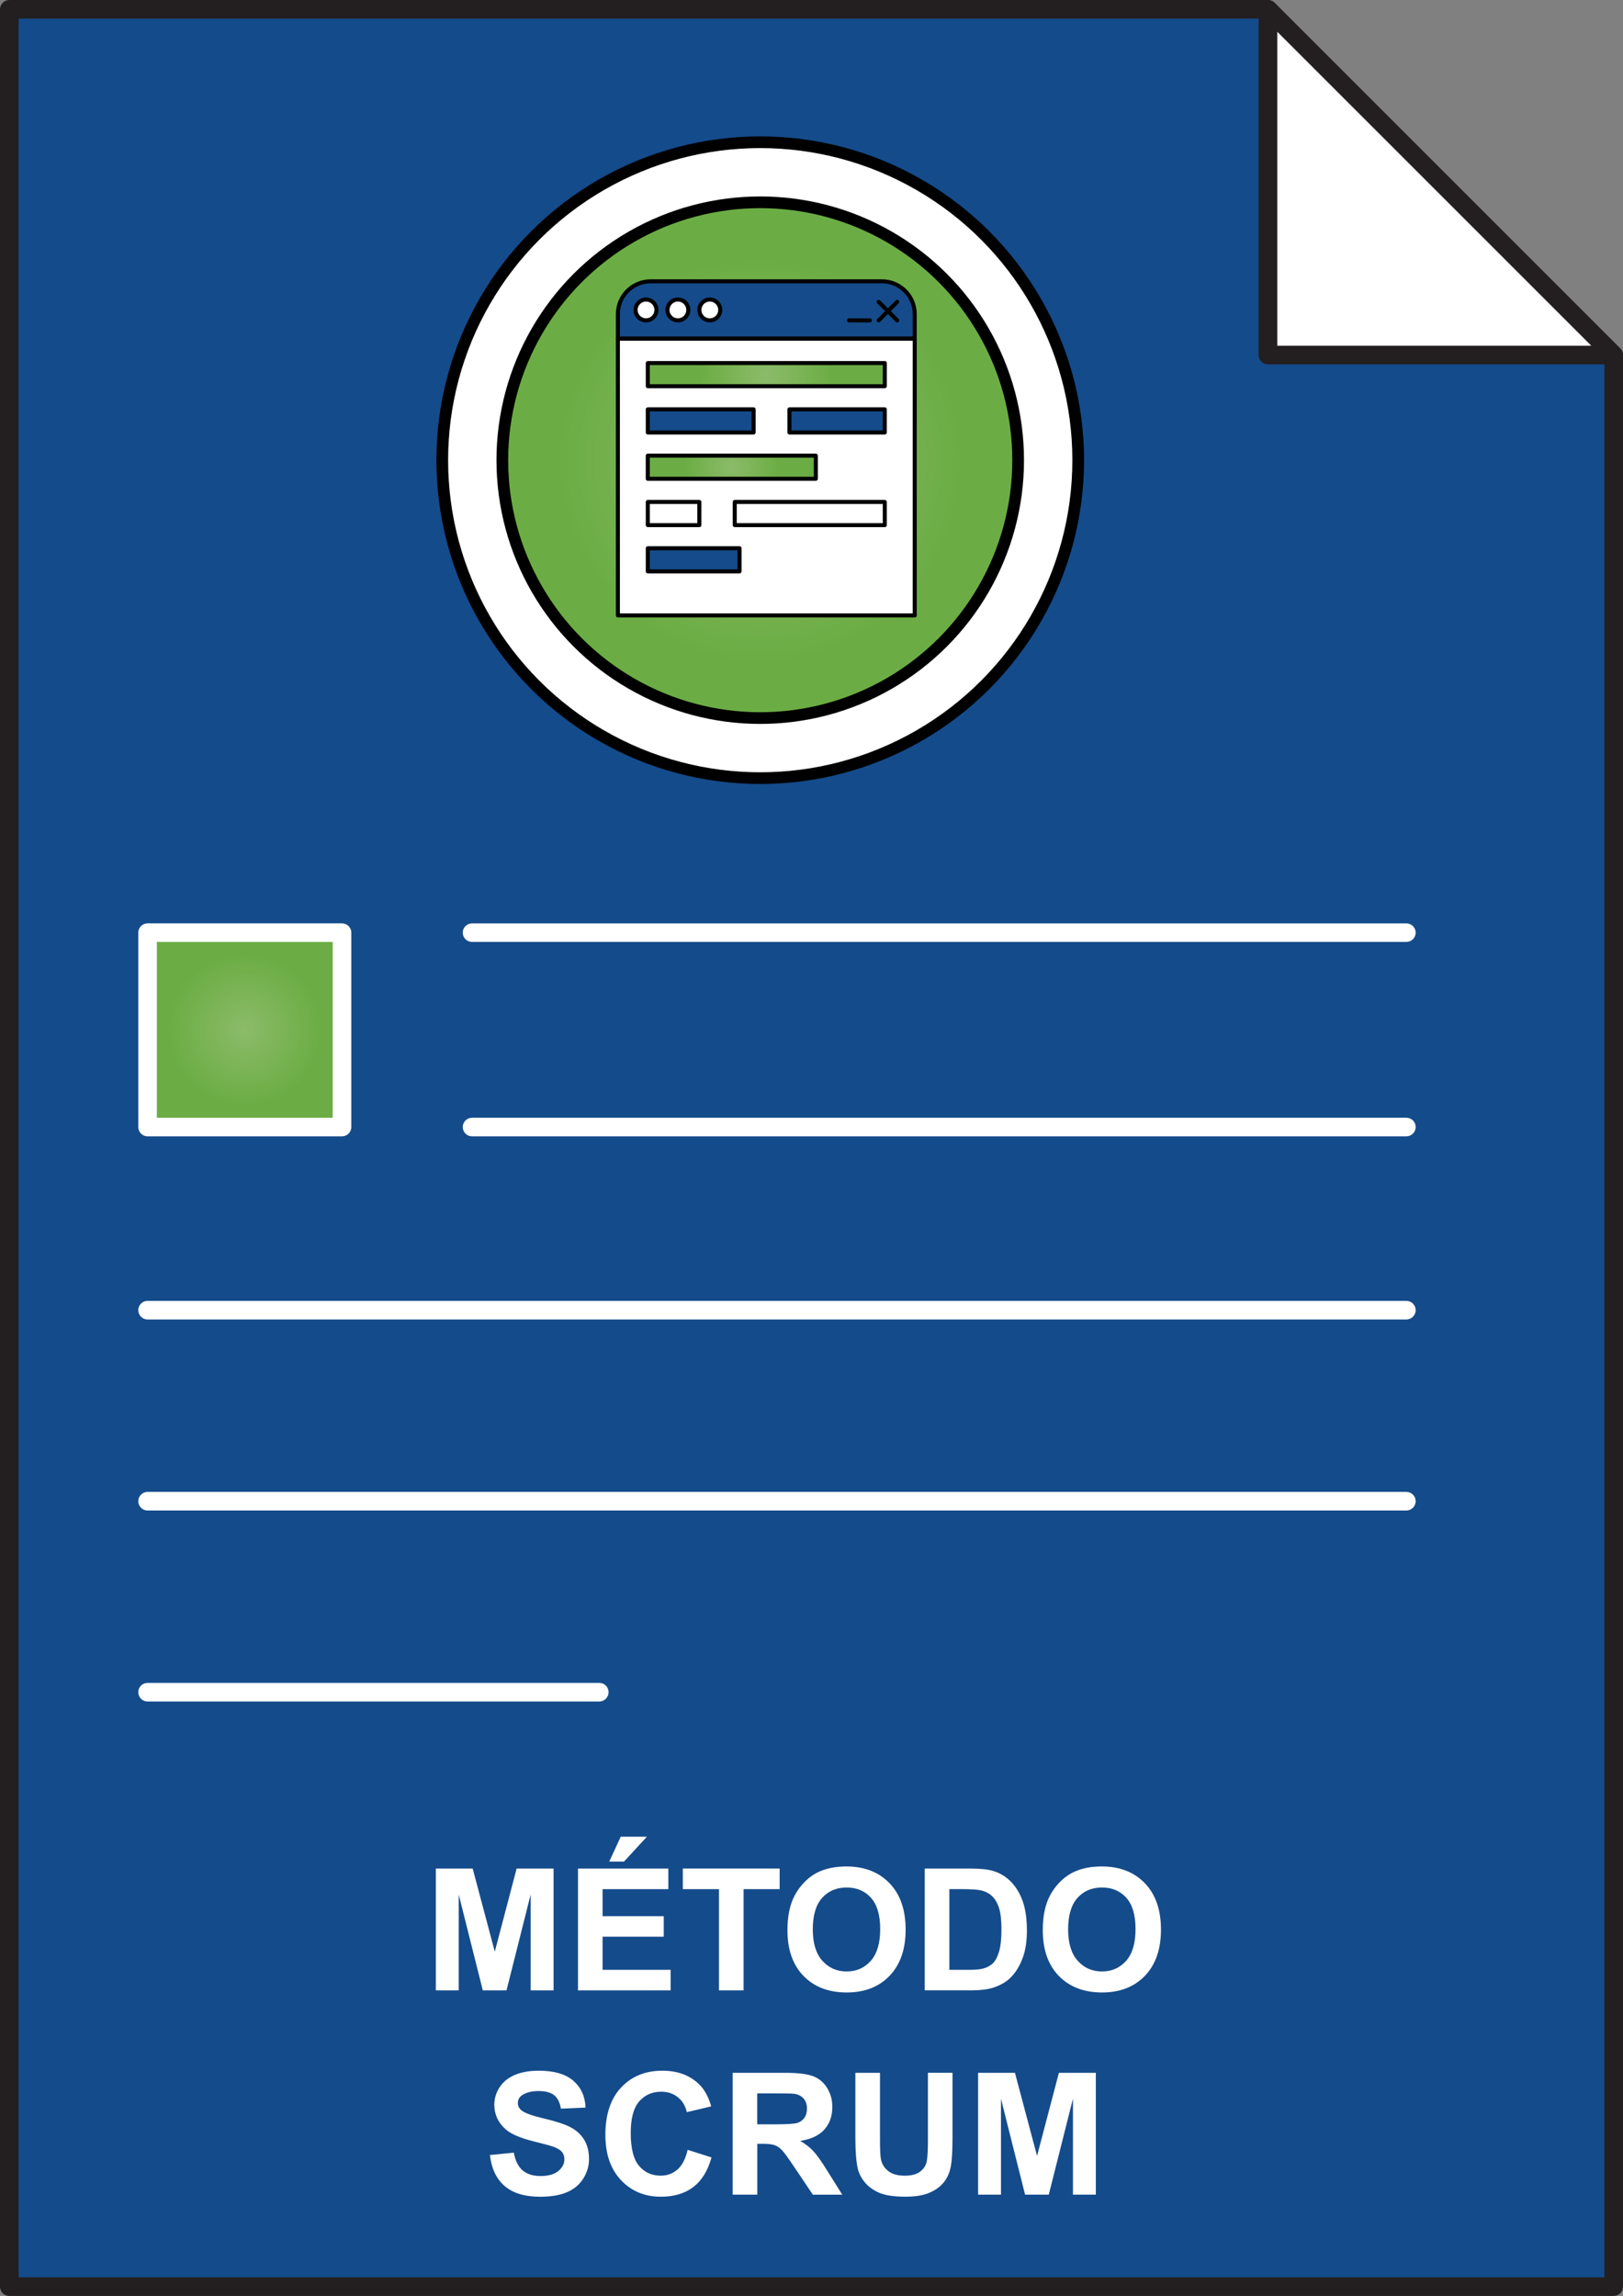 <!-- Generator: Adobe Illustrator 17.0.0, SVG Export Plug-In  -->
<svg version="1.1"
	 xmlns="http://www.w3.org/2000/svg" xmlns:xlink="http://www.w3.org/1999/xlink" xmlns:a="http://ns.adobe.com/AdobeSVGViewerExtensions/3.0/"
	 x="0px" y="0px" width="69.366px" height="98.137px" viewBox="0 0 69.366 98.137" enable-background="new 0 0 69.366 98.137"
	 xml:space="preserve">
<rect x="0" y="0" width="69.366" height="98.137" fill="#808080" stroke="none"/>
<defs>
</defs>
<g>
	<g>
		<polygon fill="#144B8B" points="54.191,0.398 0.398,0.398 0.398,97.738 68.969,97.738 68.969,15.177 		"/>
		<path fill="#231F20" d="M68.969,98.137H0.398C0.18,98.137,0,97.96,0,97.738V0.398C0,0.178,0.18,0,0.398,0h53.793
			c0.107,0,0.207,0.041,0.281,0.117L69.25,14.896c0.076,0.074,0.116,0.176,0.116,0.281v82.562
			C69.366,97.96,69.189,98.137,68.969,98.137z M0.795,97.342H68.57V15.341L54.026,0.795H0.795V97.342z"/>
	</g>
	<g>
		<path fill="#FFFFFF" d="M60.105,56.399H6.307c-0.219,0-0.397-0.179-0.397-0.396c0-0.221,0.178-0.399,0.397-0.399h53.799
			c0.221,0,0.399,0.179,0.399,0.399C60.505,56.22,60.326,56.399,60.105,56.399z"/>
	</g>
	<g>
		<path fill="#FFFFFF" d="M60.105,64.564H6.307c-0.219,0-0.397-0.179-0.397-0.397c0-0.22,0.178-0.398,0.397-0.398h53.799
			c0.221,0,0.399,0.179,0.399,0.398C60.505,64.385,60.326,64.564,60.105,64.564z"/>
	</g>
	<g>
		<path fill="#FFFFFF" d="M25.613,72.728H6.307c-0.219,0-0.397-0.178-0.397-0.398c0-0.22,0.178-0.397,0.397-0.397h19.307
			c0.22,0,0.396,0.178,0.396,0.397C26.01,72.55,25.833,72.728,25.613,72.728z"/>
	</g>
	<g>
		<polygon fill="#FFFFFF" points="54.191,15.177 68.969,15.177 54.191,0.398 		"/>
		<path fill="#231F20" d="M68.969,15.574H54.191c-0.221,0-0.398-0.177-0.398-0.398V0.398c0-0.161,0.098-0.306,0.248-0.368
			c0.145-0.061,0.317-0.026,0.432,0.088L69.25,14.896c0.114,0.114,0.147,0.283,0.086,0.433
			C69.274,15.479,69.129,15.574,68.969,15.574z M54.591,14.778h13.42l-13.42-13.42V14.778z"/>
	</g>
	<g>
		<path fill="#FFFFFF" d="M60.105,48.571H20.175c-0.219,0-0.397-0.178-0.397-0.397s0.178-0.398,0.397-0.398h39.931
			c0.221,0,0.399,0.178,0.399,0.398S60.326,48.571,60.105,48.571z"/>
	</g>
	<g>
		<path fill="#FFFFFF" d="M60.105,40.262H20.175c-0.219,0-0.397-0.178-0.397-0.396c0-0.221,0.178-0.398,0.397-0.398h39.931
			c0.221,0,0.399,0.178,0.399,0.398C60.505,40.084,60.326,40.262,60.105,40.262z"/>
	</g>
	<g>
		<radialGradient id="SVGID_1_" cx="10.462" cy="44.02" r="4.155" gradientUnits="userSpaceOnUse">
			<stop  offset="0" style="stop-color:#8CBB69"/>
			<stop  offset="0.784" style="stop-color:#6BAD44"/>
		</radialGradient>
		
			<rect x="6.307" y="39.865" fill="url(#SVGID_1_)" stroke="#000000" stroke-width="0.5" stroke-miterlimit="10" width="8.311" height="8.309"/>
		<path fill="#FFFFFF" d="M14.617,48.571h-8.31c-0.219,0-0.397-0.178-0.397-0.397v-8.309c0-0.221,0.178-0.398,0.397-0.398h8.31
			c0.219,0,0.398,0.178,0.398,0.398v8.309C15.015,48.394,14.836,48.571,14.617,48.571z M6.704,47.777h7.516v-7.515H6.704V47.777z"/>
	</g>
	<g>
		<path fill="#FFFFFF" d="M18.628,85.076v-5.208h1.574l0.945,3.553l0.934-3.553h1.578v5.208h-0.978v-4.1l-1.033,4.1h-1.013
			l-1.03-4.1v4.1H18.628z"/>
		<path fill="#FFFFFF" d="M24.703,85.076v-5.208h3.861v0.881h-2.81v1.154h2.614v0.878h-2.614v1.417h2.909v0.878H24.703z
			 M26.039,79.57l0.49-1.062h1.119l-0.978,1.062H26.039z"/>
		<path fill="#FFFFFF" d="M30.729,85.076v-4.327h-1.546v-0.881h4.139v0.881h-1.542v4.327H30.729z"/>
		<path fill="#FFFFFF" d="M33.655,82.504c0-0.53,0.079-0.976,0.238-1.336c0.118-0.265,0.279-0.503,0.484-0.714
			s0.43-0.367,0.673-0.469c0.325-0.138,0.699-0.206,1.123-0.206c0.768,0,1.382,0.238,1.842,0.714
			c0.461,0.477,0.691,1.139,0.691,1.986c0,0.841-0.229,1.498-0.686,1.974c-0.457,0.475-1.068,0.712-1.833,0.712
			c-0.774,0-1.391-0.236-1.848-0.709S33.655,83.333,33.655,82.504z M34.738,82.469c0,0.59,0.137,1.037,0.409,1.341
			c0.272,0.305,0.618,0.457,1.037,0.457s0.763-0.151,1.032-0.453c0.269-0.302,0.403-0.755,0.403-1.359
			c0-0.597-0.131-1.042-0.393-1.336c-0.262-0.293-0.609-0.44-1.043-0.44s-0.783,0.149-1.048,0.446
			C34.871,81.421,34.738,81.869,34.738,82.469z"/>
		<path fill="#FFFFFF" d="M39.523,79.868h1.922c0.434,0,0.765,0.033,0.991,0.1c0.306,0.09,0.567,0.25,0.785,0.479
			c0.219,0.229,0.384,0.511,0.498,0.844c0.113,0.333,0.17,0.743,0.17,1.23c0,0.429-0.053,0.799-0.159,1.108
			c-0.131,0.379-0.316,0.687-0.559,0.921c-0.182,0.177-0.429,0.315-0.738,0.415c-0.232,0.073-0.543,0.11-0.931,0.11h-1.979V79.868z
			 M40.575,80.749v3.449h0.785c0.294,0,0.506-0.016,0.636-0.049c0.171-0.043,0.313-0.115,0.425-0.217
			c0.112-0.103,0.204-0.27,0.275-0.503s0.106-0.552,0.106-0.954s-0.035-0.712-0.106-0.927c-0.071-0.216-0.171-0.384-0.299-0.505
			s-0.29-0.202-0.486-0.245c-0.146-0.033-0.435-0.05-0.863-0.05H40.575z"/>
		<path fill="#FFFFFF" d="M44.568,82.504c0-0.53,0.079-0.976,0.238-1.336c0.118-0.265,0.279-0.503,0.484-0.714
			s0.43-0.367,0.673-0.469c0.325-0.138,0.699-0.206,1.123-0.206c0.768,0,1.382,0.238,1.842,0.714
			c0.461,0.477,0.691,1.139,0.691,1.986c0,0.841-0.229,1.498-0.686,1.974c-0.457,0.475-1.068,0.712-1.833,0.712
			c-0.774,0-1.391-0.236-1.848-0.709S44.568,83.333,44.568,82.504z M45.651,82.469c0,0.59,0.137,1.037,0.409,1.341
			c0.272,0.305,0.618,0.457,1.037,0.457s0.763-0.151,1.032-0.453c0.269-0.302,0.403-0.755,0.403-1.359
			c0-0.597-0.131-1.042-0.393-1.336c-0.262-0.293-0.609-0.44-1.043-0.44s-0.783,0.149-1.048,0.446
			C45.784,81.421,45.651,81.869,45.651,82.469z"/>
		<path fill="#FFFFFF" d="M20.938,92.113l1.023-0.1c0.062,0.344,0.187,0.596,0.375,0.757s0.442,0.241,0.762,0.241
			c0.339,0,0.594-0.071,0.766-0.215s0.258-0.311,0.258-0.503c0-0.123-0.036-0.228-0.108-0.314c-0.072-0.086-0.198-0.161-0.379-0.226
			c-0.123-0.042-0.403-0.118-0.842-0.227c-0.563-0.141-0.959-0.312-1.187-0.516c-0.319-0.286-0.479-0.636-0.479-1.048
			c0-0.266,0.075-0.514,0.226-0.744c0.15-0.231,0.367-0.407,0.65-0.528c0.283-0.12,0.624-0.181,1.024-0.181
			c0.654,0,1.146,0.144,1.477,0.43c0.33,0.287,0.504,0.669,0.521,1.147l-1.052,0.046c-0.045-0.268-0.142-0.46-0.29-0.577
			c-0.147-0.117-0.37-0.176-0.666-0.176c-0.306,0-0.544,0.063-0.718,0.188c-0.111,0.081-0.166,0.188-0.166,0.323
			c0,0.123,0.052,0.229,0.156,0.316c0.132,0.111,0.454,0.228,0.966,0.348c0.512,0.121,0.89,0.246,1.135,0.375
			s0.438,0.306,0.576,0.529s0.208,0.501,0.208,0.83c0,0.298-0.083,0.577-0.249,0.838s-0.4,0.454-0.703,0.581
			c-0.304,0.127-0.682,0.19-1.134,0.19c-0.658,0-1.164-0.152-1.517-0.457C21.217,93.139,21.007,92.695,20.938,92.113z"/>
		<path fill="#FFFFFF" d="M29.389,91.892l1.02,0.323c-0.156,0.568-0.416,0.991-0.779,1.267c-0.363,0.276-0.825,0.414-1.384,0.414
			c-0.691,0-1.26-0.236-1.705-0.709s-0.668-1.118-0.668-1.938c0-0.867,0.224-1.54,0.671-2.02c0.448-0.479,1.036-0.72,1.766-0.72
			c0.638,0,1.155,0.188,1.553,0.564c0.237,0.223,0.415,0.543,0.533,0.96l-1.041,0.248c-0.062-0.27-0.19-0.482-0.386-0.64
			c-0.195-0.156-0.433-0.234-0.712-0.234c-0.386,0-0.699,0.139-0.939,0.416c-0.241,0.277-0.361,0.726-0.361,1.347
			c0,0.658,0.119,1.127,0.355,1.406c0.237,0.28,0.545,0.42,0.924,0.42c0.279,0,0.52-0.089,0.722-0.267
			C29.157,92.553,29.302,92.274,29.389,91.892z"/>
		<path fill="#FFFFFF" d="M31.314,93.807v-5.208h2.213c0.557,0,0.961,0.047,1.213,0.141c0.253,0.093,0.454,0.26,0.606,0.499
			c0.151,0.239,0.227,0.513,0.227,0.82c0,0.391-0.114,0.714-0.344,0.968c-0.23,0.255-0.573,0.415-1.03,0.481
			c0.227,0.133,0.415,0.278,0.563,0.438c0.148,0.158,0.348,0.44,0.599,0.846l0.636,1.016h-1.257l-0.761-1.133
			c-0.27-0.405-0.455-0.66-0.554-0.766c-0.1-0.105-0.205-0.178-0.316-0.217s-0.288-0.059-0.529-0.059h-0.214v2.174H31.314z
			 M32.365,90.801h0.778c0.505,0,0.819-0.021,0.945-0.063c0.125-0.043,0.224-0.116,0.295-0.221c0.071-0.104,0.106-0.234,0.106-0.391
			c0-0.175-0.047-0.316-0.141-0.425c-0.094-0.107-0.226-0.176-0.396-0.204c-0.086-0.012-0.342-0.018-0.768-0.018h-0.821V90.801z"/>
		<path fill="#FFFFFF" d="M36.558,88.599h1.052v2.82c0,0.448,0.013,0.738,0.039,0.871c0.045,0.213,0.151,0.384,0.321,0.513
			c0.169,0.13,0.4,0.194,0.694,0.194c0.299,0,0.523-0.062,0.675-0.184s0.243-0.271,0.273-0.449c0.031-0.178,0.047-0.473,0.047-0.885
			v-2.881h1.051v2.735c0,0.625-0.028,1.067-0.085,1.325s-0.161,0.476-0.314,0.653c-0.152,0.178-0.356,0.319-0.612,0.425
			s-0.59,0.158-1.002,0.158c-0.498,0-0.875-0.058-1.132-0.172c-0.257-0.115-0.46-0.265-0.609-0.448s-0.247-0.376-0.295-0.577
			c-0.068-0.299-0.103-0.739-0.103-1.321V88.599z"/>
		<path fill="#FFFFFF" d="M41.804,93.807v-5.208h1.574l0.945,3.553l0.934-3.553h1.578v5.208h-0.978v-4.1l-1.033,4.1h-1.013
			l-1.03-4.1v4.1H41.804z"/>
	</g>
	<g>
		<g>
			<circle fill="#FFFFFF" stroke="#000000" stroke-width="0.5" stroke-miterlimit="10" cx="32.492" cy="19.67" r="13.59"/>
			<radialGradient id="SVGID_2_" cx="32.492" cy="19.67" r="11.023" gradientUnits="userSpaceOnUse">
				<stop  offset="0" style="stop-color:#8CBB69"/>
				<stop  offset="0.784" style="stop-color:#6BAD44"/>
			</radialGradient>
			<circle fill="url(#SVGID_2_)" stroke="#000000" stroke-width="0.5" stroke-miterlimit="10" cx="32.492" cy="19.67" r="11.023"/>
		</g>
		<g>
			<g>
				<g>
					<rect x="26.408" y="14.47" fill="#FFFFFF" width="12.686" height="11.835"/>
					<path d="M39.094,26.392H26.408c-0.049,0-0.086-0.039-0.086-0.087V14.47c0-0.048,0.037-0.086,0.086-0.086h12.686
						c0.048,0,0.087,0.038,0.087,0.086v11.835C39.181,26.353,39.142,26.392,39.094,26.392z M26.494,26.219h12.514V14.557H26.494
						V26.219z"/>
				</g>
				<g>
					<path fill="#154B8A" d="M39.094,13.422c0-0.772-0.626-1.397-1.396-1.397h-9.892c-0.773,0-1.398,0.625-1.398,1.397v1.048h12.686
						V13.422z"/>
					<path d="M39.094,14.557H26.408c-0.049,0-0.086-0.039-0.086-0.087v-1.048c0-0.818,0.665-1.483,1.483-1.483h9.892
						c0.816,0,1.483,0.665,1.483,1.483v1.048C39.181,14.518,39.142,14.557,39.094,14.557z M26.494,14.384h12.514v-0.962
						c0-0.723-0.588-1.311-1.311-1.311h-9.892c-0.724,0-1.312,0.588-1.312,1.311V14.384z"/>
				</g>
			</g>
			<g>
				<circle fill="#FFFFFF" cx="27.61" cy="13.248" r="0.446"/>
				<path d="M27.609,13.78c-0.293,0-0.531-0.237-0.531-0.531c0-0.294,0.238-0.532,0.531-0.532c0.295,0,0.534,0.238,0.534,0.532
					C28.144,13.542,27.904,13.78,27.609,13.78z M27.609,12.888c-0.196,0-0.359,0.162-0.359,0.36s0.163,0.359,0.359,0.359
					c0.199,0,0.361-0.161,0.361-0.359S27.809,12.888,27.609,12.888z"/>
			</g>
			<g>
				<circle fill="#FFFFFF" cx="28.973" cy="13.248" r="0.447"/>
				<path d="M28.973,13.78c-0.293,0-0.532-0.237-0.532-0.531c0-0.294,0.239-0.532,0.532-0.532c0.294,0,0.533,0.238,0.533,0.532
					C29.506,13.542,29.267,13.78,28.973,13.78z M28.973,12.888c-0.198,0-0.36,0.162-0.36,0.36s0.162,0.359,0.36,0.359
					c0.199,0,0.36-0.161,0.36-0.359S29.172,12.888,28.973,12.888z"/>
			</g>
			<g>
				<circle fill="#FFFFFF" cx="30.337" cy="13.248" r="0.446"/>
				<path d="M30.336,13.78c-0.293,0-0.532-0.237-0.532-0.531c0-0.294,0.239-0.532,0.532-0.532c0.294,0,0.533,0.238,0.533,0.532
					C30.869,13.542,30.63,13.78,30.336,13.78z M30.336,12.888c-0.198,0-0.359,0.162-0.359,0.36s0.161,0.359,0.359,0.359
					c0.199,0,0.361-0.161,0.361-0.359S30.535,12.888,30.336,12.888z"/>
			</g>
			<g>
				<line fill="#FFFFFF" x1="36.285" y1="13.695" x2="37.18" y2="13.695"/>
				<path d="M37.18,13.78h-0.895c-0.047,0-0.085-0.037-0.085-0.085c0-0.048,0.038-0.087,0.085-0.087h0.895
					c0.045,0,0.084,0.039,0.084,0.087C37.264,13.742,37.225,13.78,37.18,13.78z"/>
			</g>
			<g>
				<g>
					<line fill="#FFFFFF" x1="37.555" y1="12.902" x2="38.347" y2="13.695"/>
					<path d="M38.347,13.78c-0.021,0-0.044-0.008-0.062-0.024l-0.792-0.792c-0.034-0.033-0.034-0.087,0-0.122
						c0.035-0.033,0.088-0.033,0.122,0l0.793,0.793c0.033,0.033,0.033,0.088,0,0.121C38.392,13.772,38.369,13.78,38.347,13.78z"/>
				</g>
				<g>
					<line fill="#FFFFFF" x1="37.555" y1="13.695" x2="38.347" y2="12.902"/>
					<path d="M37.555,13.78c-0.022,0-0.045-0.008-0.062-0.024c-0.034-0.033-0.034-0.088,0-0.121l0.792-0.793
						c0.034-0.034,0.088-0.034,0.121,0c0.035,0.032,0.035,0.089,0,0.121l-0.791,0.793C37.598,13.772,37.576,13.78,37.555,13.78z"/>
				</g>
			</g>
			<g>
				<radialGradient id="SVGID_3_" cx="32.751" cy="16.013" r="3.598" gradientUnits="userSpaceOnUse">
					<stop  offset="0" style="stop-color:#8CBB69"/>
					<stop  offset="0.784" style="stop-color:#6BAD44"/>
				</radialGradient>
				<rect x="27.687" y="15.518" fill="url(#SVGID_3_)" width="10.129" height="0.99"/>
				<path d="M37.815,16.594H27.687c-0.048,0-0.087-0.039-0.087-0.086v-0.99c0-0.047,0.039-0.086,0.087-0.086h10.129
					c0.048,0,0.086,0.039,0.086,0.086v0.99C37.901,16.555,37.863,16.594,37.815,16.594z M27.773,16.422h9.956v-0.817h-9.956V16.422z
					"/>
			</g>
			<g>
				<rect x="27.687" y="17.497" fill="#154B8A" width="4.523" height="0.989"/>
				<path d="M32.209,18.573h-4.522c-0.048,0-0.087-0.04-0.087-0.087v-0.989c0-0.048,0.039-0.087,0.087-0.087h4.522
					c0.047,0,0.086,0.039,0.086,0.087v0.989C32.295,18.533,32.256,18.573,32.209,18.573z M27.773,18.4h4.349v-0.816h-4.349V18.4z"/>
			</g>
			<g>
				<rect x="33.74" y="17.497" fill="#154B8A" width="4.075" height="0.989"/>
				<path d="M37.815,18.573H33.74c-0.047,0-0.086-0.04-0.086-0.087v-0.989c0-0.048,0.039-0.087,0.086-0.087h4.075
					c0.048,0,0.086,0.039,0.086,0.087v0.989C37.901,18.533,37.863,18.573,37.815,18.573z M33.827,18.4h3.902v-0.816h-3.902V18.4z"/>
			</g>
			<g>
				<radialGradient id="SVGID_4_" cx="31.277" cy="19.971" r="2.563" gradientUnits="userSpaceOnUse">
					<stop  offset="0" style="stop-color:#8CBB69"/>
					<stop  offset="0.784" style="stop-color:#6BAD44"/>
				</radialGradient>
				<rect x="27.687" y="19.476" fill="url(#SVGID_4_)" width="7.181" height="0.99"/>
				<path d="M34.867,20.551h-7.181c-0.048,0-0.087-0.037-0.087-0.085v-0.99c0-0.048,0.039-0.086,0.087-0.086h7.181
					c0.049,0,0.086,0.038,0.086,0.086v0.99C34.953,20.514,34.916,20.551,34.867,20.551z M27.773,20.379h7.009v-0.816h-7.009V20.379z
					"/>
			</g>
			<g>
				<rect x="27.687" y="21.455" fill="#FFFFFF" width="2.204" height="0.99"/>
				<path d="M29.891,22.531h-2.204c-0.048,0-0.087-0.038-0.087-0.086v-0.99c0-0.047,0.039-0.086,0.087-0.086h2.204
					c0.047,0,0.086,0.039,0.086,0.086v0.99C29.977,22.493,29.938,22.531,29.891,22.531z M27.773,22.359h2.03v-0.816h-2.03V22.359z"
					/>
			</g>
			<g>
				<rect x="31.402" y="21.455" fill="#FFFFFF" width="6.413" height="0.99"/>
				<path d="M37.815,22.531h-6.413c-0.048,0-0.086-0.038-0.086-0.086v-0.99c0-0.047,0.038-0.086,0.086-0.086h6.413
					c0.048,0,0.086,0.039,0.086,0.086v0.99C37.901,22.493,37.863,22.531,37.815,22.531z M31.488,22.359h6.241v-0.816h-6.241V22.359z
					"/>
			</g>
			<g>
				<rect x="27.686" y="23.435" fill="#154B8A" width="3.92" height="0.989"/>
				<path d="M31.607,24.511h-3.92c-0.048,0-0.087-0.039-0.087-0.087v-0.989c0-0.048,0.039-0.087,0.087-0.087h3.92
					c0.049,0,0.088,0.039,0.088,0.087v0.989C31.694,24.472,31.655,24.511,31.607,24.511z M27.773,24.337h3.747v-0.816h-3.747V24.337
					z"/>
			</g>
		</g>
	</g>
</g>
</svg>